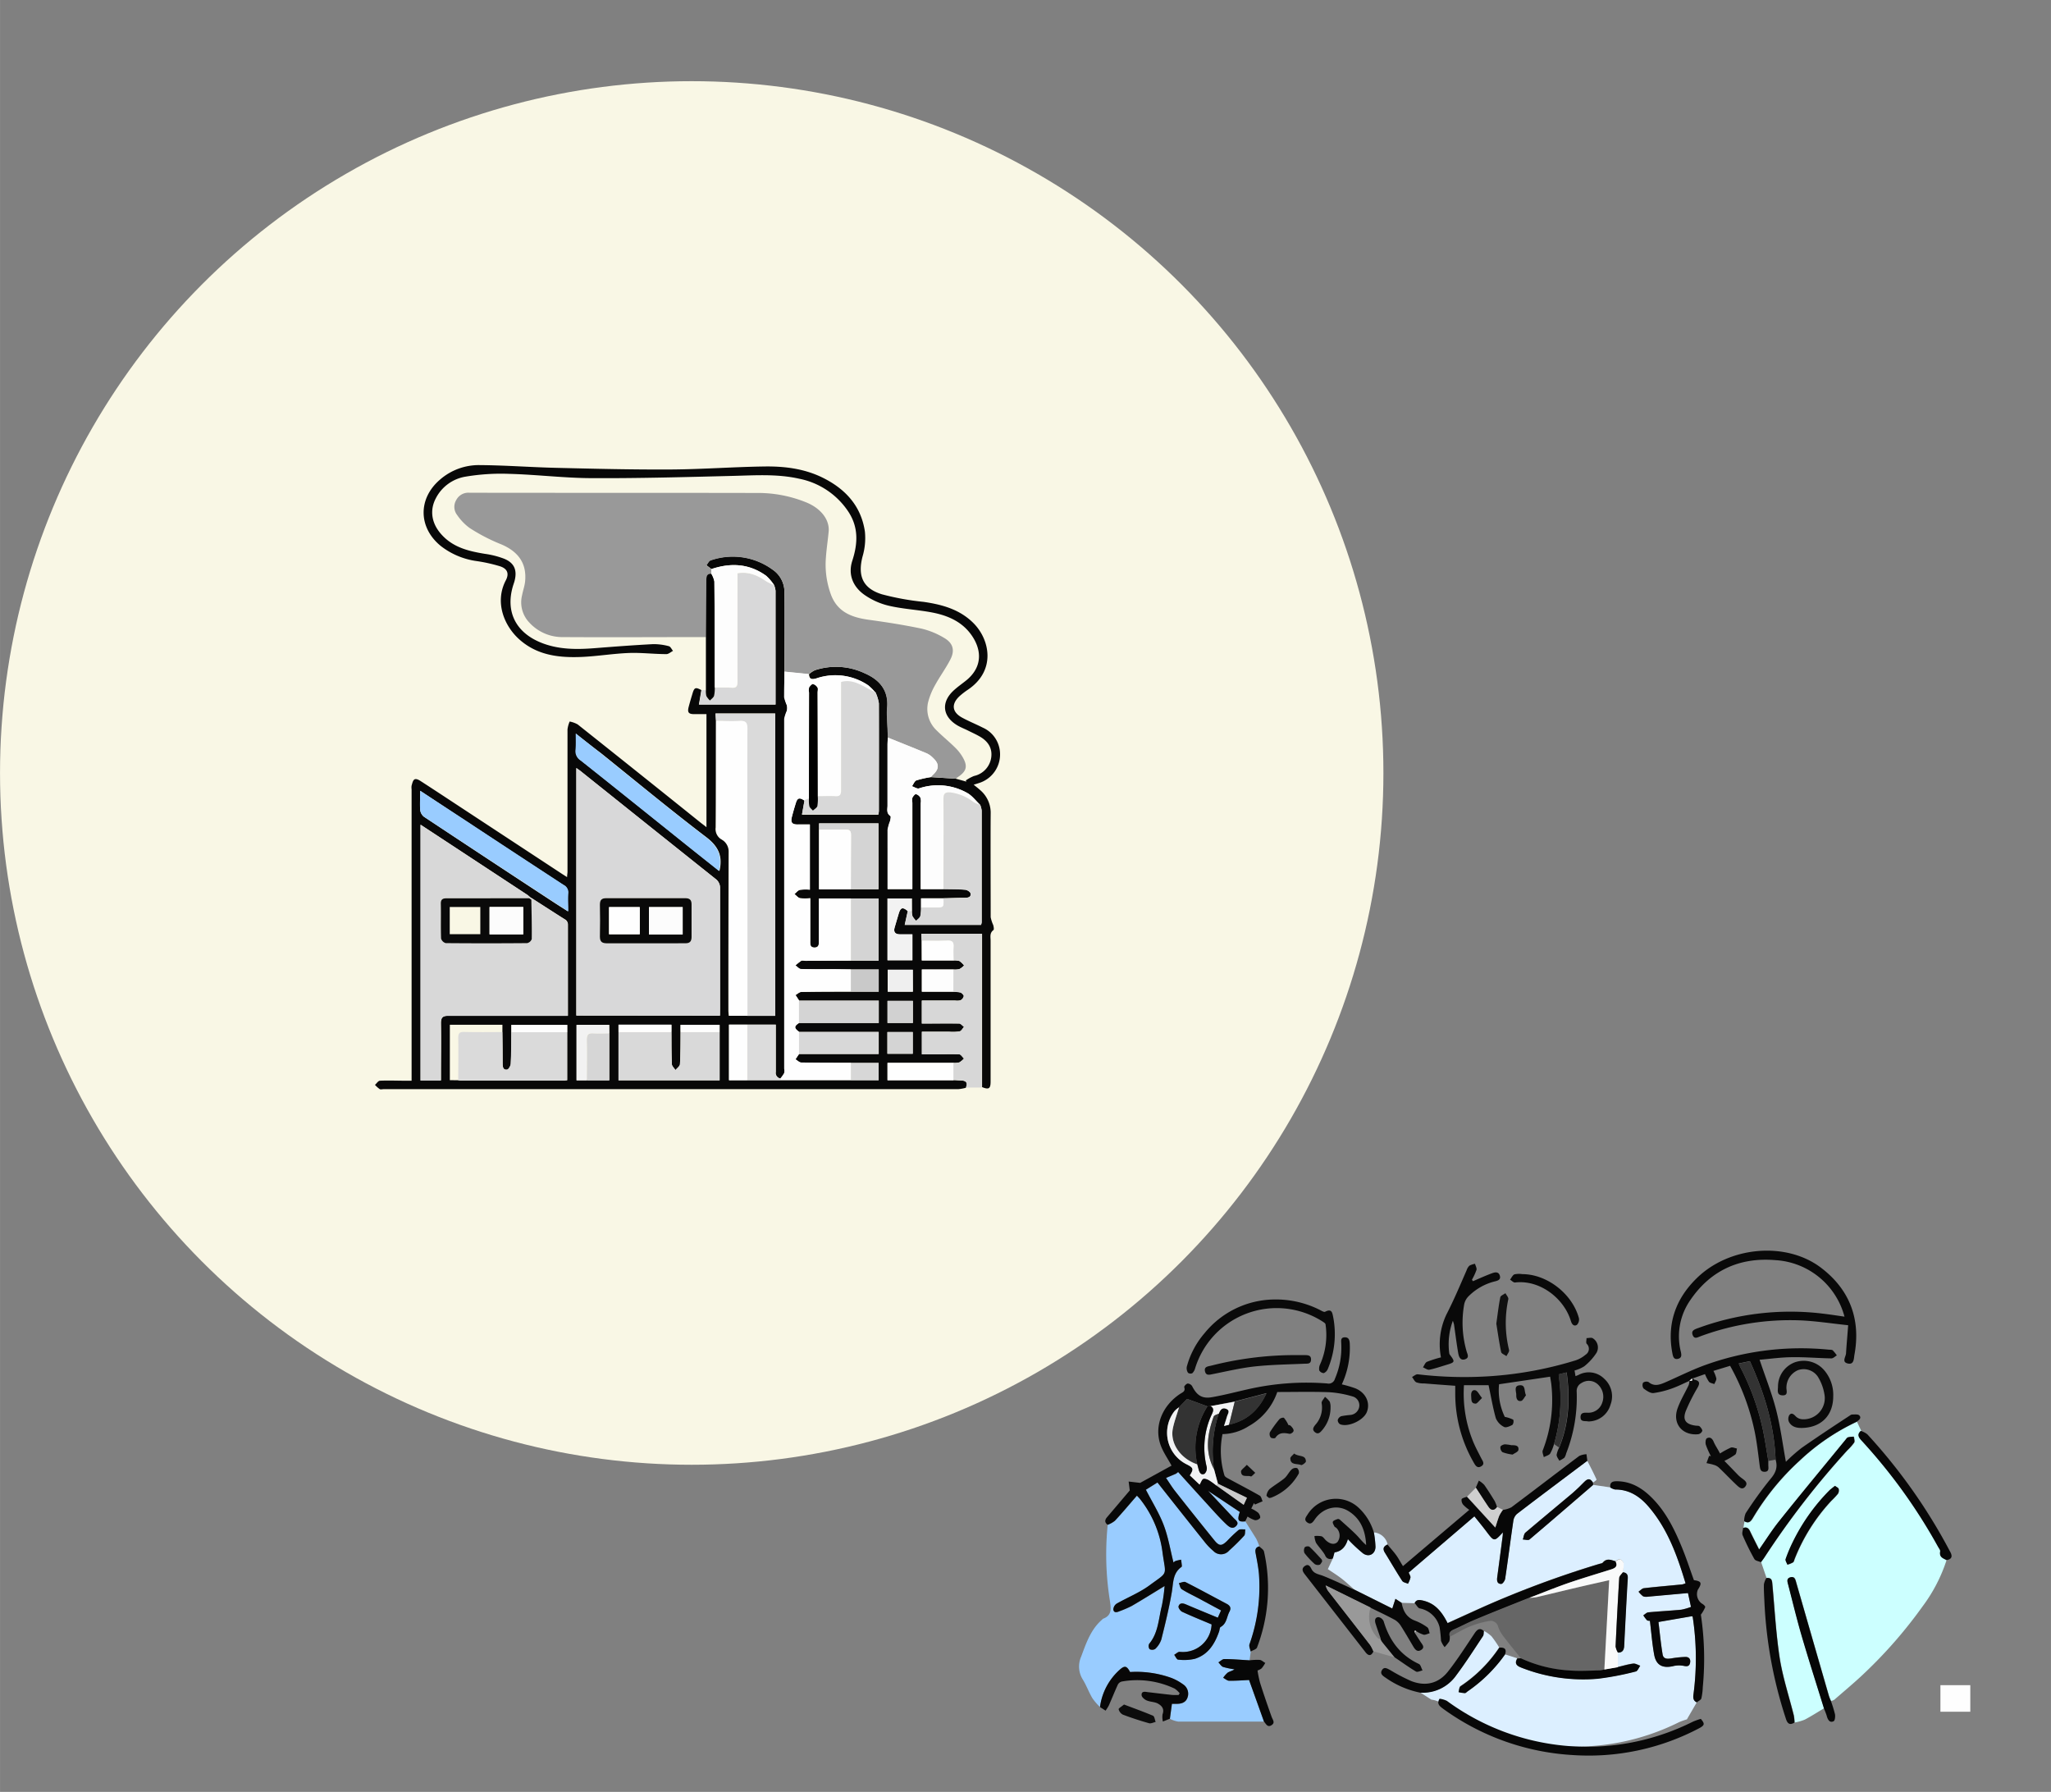 <svg id="building" xmlns="http://www.w3.org/2000/svg" width="199.74mm" height="174.48mm" viewBox="0 0 566.19 494.6"><rect x="0" y="0" width="566.19" height="494.6" fill="#808080" stroke="none"/><defs><style>.cls-1{fill:#f9f7e5;}.cls-2{fill:#080808;}.cls-3{fill:#999;}.cls-4{fill:#d7d7d7;}.cls-5{fill:#d8d8d9;}.cls-6{fill:#010101;}.cls-7{fill:#d8d8d8;}.cls-8{fill:#fefefe;}.cls-9{fill:#dadada;}.cls-10{fill:#fdfdfd;}.cls-11{fill:#d9d9d9;}.cls-12{fill:#9cf;}.cls-13{fill:#d4d4d4;}.cls-14{fill:#dcdcdc;}.cls-15{fill:#f2f2f2;}.cls-16{fill:#d6d6d6;}.cls-17{fill:#c9c9c9;}.cls-18{fill:#d1d1d1;}.cls-19{fill:#efefef;}.cls-20{fill:#090909;}.cls-21{fill:#0a0a0a;}.cls-22{fill:#fcfcfc;}.cls-23{fill:#dcefff;}.cls-24{fill:#cff;}.cls-25{fill:#666;}.cls-26{fill:#080707;}.cls-27{fill:#070707;}.cls-28{fill:#060606;}.cls-29{fill:#0b0b0b;}.cls-30{fill:#050505;}.cls-31{fill:#333;}.cls-32{fill:#101010;}.cls-33{fill:#cfcfcf;}.cls-34{fill:#0c0c0c;}.cls-35{fill:#f9fafa;}.cls-36{fill:#f2f3f4;}.cls-37{fill:#cacaca;}</style></defs><circle class="cls-1" cx="190.95" cy="213.36" r="190.95"/><path class="cls-2" d="M263.86,214.94l2.93.81-.18-.33a11.67,11.67,0,0,1,2.27-1.23,6.09,6.09,0,0,0,4.76-5.17c.33-2.56-.92-4.37-3-5.62-1.07-.64-2.21-1.14-3.32-1.7s-2.19-.95-3.19-1.57c-3.9-2.42-4.34-6.18-1.07-9.35,1.14-1.1,2.47-2,3.71-3,3.67-3,4.5-7,2.21-11.21C266.37,171.9,262,169.91,257,169c-3.84-.7-7.79-.91-11.59-1.79a19.73,19.73,0,0,1-6.75-3c-3.2-2.24-4.61-5.62-3.38-9.43,1.56-4.8,1.75-9.31-1.16-13.65a21.21,21.21,0,0,0-13.54-9c-6.05-1.36-12.18-.92-18.3-.77-12.88.32-25.76.68-38.64.62-7.76,0-15.52-1-23.28-1.19a59.08,59.08,0,0,0-11.81.77,11.25,11.25,0,0,0-8.25,6c-1.77,3.37-1.14,7,1.59,10,3.23,3.58,7.53,4.59,12,5.32a24,24,0,0,1,5.24,1.33c2.81,1.13,3.66,3.11,2.95,6-.09.38-.22.76-.35,1.14-2.34,7.25.5,13.19,7.68,16.06,4.77,1.91,9.74,1.89,14.75,1.5,5.37-.42,10.74-.83,16.12-1.11a15.9,15.9,0,0,1,4.37.57c.45.11.76.84,1.14,1.29-.62.31-1.23.9-1.84.89-3.45,0-6.91-.44-10.35-.31-4.35.17-8.69.9-13,1.09-6.22.26-12.26-.4-17.22-4.82-4.18-3.72-6.9-10.25-3.77-16.29,1-1.88.47-3.23-1.54-3.9a43.79,43.79,0,0,0-6.44-1.44,20.7,20.7,0,0,1-9.92-4.15c-6.27-5.08-6.37-13.11-.24-18.35a16.31,16.31,0,0,1,11-4c7.08.05,14.15.6,21.23.76,10.5.25,21,.51,31.49.45,8.62-.05,17.23-.71,25.85-.83,5.52-.08,11,.59,16.06,3.09,6.24,3.08,10.63,7.8,11.66,14.89a17.9,17.9,0,0,1-.64,6.84c-1.39,5.32,0,8.81,5.33,10.46a73.48,73.48,0,0,0,11.5,2.09c5.21.75,10.11,2.11,13.91,6,4.46,4.61,6.05,13-1.61,18.21a20.87,20.87,0,0,0-2.3,1.76c-2.41,2.2-2.18,4.45.67,6,1.84,1,3.79,1.78,5.65,2.73a8,8,0,0,1,4.56,5.41,8.27,8.27,0,0,1-5.49,9.87c-.47.16-.94.3-1.55.49.69.57,1.26,1,1.81,1.5a8.22,8.22,0,0,1,2.88,6.62c-.06,9.49,0,19,0,28.46a10.37,10.37,0,0,0,.71,2.17c.12.45.26,1.22.05,1.37-1.09.81-.78,1.91-.78,2.93q0,19.43,0,38.86c0,2-.48,2.31-2.35,1.56V257.75H254.36l.09,1.93v5.43h8.75a5,5,0,0,1,1.66.15,5.71,5.71,0,0,1,1.28,1.23,5.09,5.09,0,0,1-1.29,1,5.41,5.41,0,0,1-1.67.11h-8.7v6.12h8.69a8.76,8.76,0,0,1,2,.2c.39.12.94.67.9,1a1.77,1.77,0,0,1-.9,1.16,3.77,3.77,0,0,1-1.51.07h-9.17v6.33c3.51,0,6.91,0,10.31,0,.45,0,.9.61,1.34.93-.4.44-.75,1.15-1.23,1.26a13.13,13.13,0,0,1-2.88.09H254.5V291h3c2.44,0,4.89-.06,7.32,0,.45,0,.87.76,1.31,1.16a5.28,5.28,0,0,1-1.27,1.07,5.37,5.37,0,0,1-1.67.14H245v4.78H263.2c.73,0,1.46.08,2.19.1,1.37.05,1.84.66,1.26,2a11.57,11.57,0,0,1-2.07.38q-41.31,0-82.63,0H106c-.4,0-.88.14-1.17,0a7.7,7.7,0,0,1-1.32-1.18c.45-.39.88-1.11,1.35-1.14,2.38-.12,4.77,0,7.15,0h1.61V217.86a3.4,3.4,0,0,1,0-1c.18-.61.32-1.4.76-1.7s1.18.08,1.65.38c4.52,2.92,9,5.89,13.51,8.85l25.72,16.9,1.29.82c0-.64.11-1.06.11-1.48V211.31c0-3.34,0-6.69,0-10a8.51,8.51,0,0,1,.59-2.15,7.15,7.15,0,0,1,2.22.8q17,13.51,33.92,27.1c.47.38,1,.74,1.63,1.27V197.12c-1.15,0-2.26,0-3.37,0-1.58,0-1.93-.49-1.54-2,.33-1.26.7-2.51,1.08-3.76.48-1.6.83-1.73,2.42-.88l-.68,4H214.1c0-10.67,0-21,0-31.42a6.28,6.28,0,0,0-.42-1.61,13.33,13.33,0,0,0-2.17-2.53c-4.67-3.37-9.77-3.63-15.1-1.84L195,156c.38-.46.68-1.19,1.16-1.35a18.61,18.61,0,0,1,17.09,2.54,7.45,7.45,0,0,1,3.29,6.54c0,7.21,0,14.41,0,21.62,0,2.38-.09,4.77,0,7.15a12.59,12.59,0,0,0,.73,2.17,3.62,3.62,0,0,1,0,1.57,10.73,10.73,0,0,0-.71,2.19q0,48.3,0,96.59a2.9,2.9,0,0,1,0,1.18,9.35,9.35,0,0,1-1.05,1.49,1.54,1.54,0,0,1-1.33-1.81c0-2.76,0-5.52,0-8.29v-4.77H201.23v15.34h41.32v-4.76H234.9c-4.57,0-9.15,0-13.72-.09-.54,0-1.07-.58-1.6-.89l1-1.5h22v-6.08H220.6c-1.45-1-1.46-1.56,0-2.47h22v-6.16h-22l-1-1.54c.54-.3,1.07-.84,1.62-.85,4.56-.09,9.12-.08,13.68-.1h7.67v-6.12h-7.68l-4.25-.05c-3.16,0-6.33.05-9.5-.05-.53,0-1-.67-1.57-1a14.81,14.81,0,0,1,1.61-1.28c.3-.17.78,0,1.18,0l12.55-.05h7.64V248H226.05v11.51c0,.91.11,2-1.21,2s-1.19-1.06-1.19-2V247.91a13.72,13.72,0,0,1-2.82,0c-.58-.13-1-.75-1.55-1.15.5-.4.95-1,1.51-1.16a12.62,12.62,0,0,1,2.76-.05v-18c-1.13,0-2.15,0-3.16,0-1.71.07-2.22-.47-1.81-2.08.32-1.26.68-2.51,1.07-3.75.47-1.54,1-1.69,2.44-.75l-.7,3.91h21.09a7.47,7.47,0,0,0,.14-.93c0-9.93,0-19.85,0-29.78a11.09,11.09,0,0,0-.93-3,14.72,14.72,0,0,0-2-2,16.16,16.16,0,0,0-14.27-1.9c-1.18.35-2,.34-2.08-1.19a7.21,7.21,0,0,1,1.61-1.08,18.56,18.56,0,0,1,13.7.8c4.23,1.82,6.79,4.82,6.27,9.76a16.7,16.7,0,0,0,0,2.55c.06,1.84.16,3.67.25,5.5,0,.62-.12,1.24-.12,1.86,0,5.62,0,11.25,0,16.87,0,1-.38,2.13.79,2.91.2.13,0,.92-.07,1.38a12,12,0,0,0-.69,2.45c-.08,3.91,0,7.83,0,11.75v4.57h6.8V221.56a3.31,3.31,0,0,1,0-1.34c.21-.44.74-1.1,1-1.05a2,2,0,0,1,1.25,1,3.37,3.37,0,0,1,.08,1.5q0,10.9,0,21.82v1.9h6.27c2,0,4,0,5.92.19.56,0,1.46.56,1.55,1,.21,1.06-.68,1.21-1.55,1.23-2,0-3.95.08-5.92.13h-6.2v2.45a11.05,11.05,0,0,1-.2,2.46c-.15.51-.76.88-1.16,1.31a6.39,6.39,0,0,1-1-1.27,4.67,4.67,0,0,1-.17-1.47V248H245v17.08h6.85v-7.17c-1.26,0-2.4,0-3.53,0s-1.73-.67-1.37-1.9.75-2.61,1.15-3.9c.51-1.65,1.1-1.79,2.48-.62-.29,1.31-.58,2.62-.84,3.81h21.08a5.24,5.24,0,0,0,.17-.71q0-15.42,0-30.82a6.28,6.28,0,0,0-.42-1.61c-1.18-1.11-2.19-2.51-3.56-3.27a16.44,16.44,0,0,0-13.32-1.26c-.53.16-1.29-.38-1.94-.6.41-.56.7-1.42,1.24-1.62a27.55,27.55,0,0,1,4-.9Zm-95.67,70.27v-2.33h-9v15.3h9ZM226.1,229v16.44h16.41V227.27H226.1Zm-55.36,55.92v13.28h27.91V282.91H187.87v2c0,2.94,0,5.88-.17,8.81,0,.57-.81,1.1-1.24,1.64-.35-.55-1-1.08-1-1.65-.12-2.93-.1-5.87-.12-8.81v-2H170.74ZM126.5,298.18a8,8,0,0,0,.84.1h28.07c.39,0,.77-.06,1.17-.1V282.87H141.17v2c0,2.89,0,5.78-.16,8.65,0,.62-.59,1.64-1,1.71-1.13.19-1.25-.79-1.25-1.71,0-2.89,0-5.78-.07-8.66v-2H124.18v15.29ZM197.66,199c0,9.82,0,19.63-.11,29.45a3.3,3.3,0,0,0,1.59,3.24,3.81,3.81,0,0,1,2,3.46q-.08,21.87-.07,43.75c0,.48.07,1,.1,1.49H214V196.92H197.51ZM147,248.06l-.64-.4c-.25-.21-.5-.45-.77-.64L125,233.47l-8.88-5.83V298.2h5.62v-1.74c0-4.66.07-9.32,0-14,0-1.65.5-2.12,2.14-2.11,10.34.06,20.67,0,31,0h1.91c0-8.5,0-16.85,0-25.19a1.72,1.72,0,0,0-.61-1.26C153.08,252,150,250,147,248.06Zm51.76,32.28v-1.87c0-11.08,0-22.16,0-33.23a3.05,3.05,0,0,0-1.31-2.7q-18.51-14.74-37-29.56c-.38-.3-.79-.56-1.36-1v68.32ZM116,218.28c0,2-.1,3.67,0,5.3a2.77,2.77,0,0,0,1,1.84q17.7,11.75,35.47,23.39c1.34.88,2.71,1.74,4.3,2.76,0-1.88-.09-3.46,0-5a2.27,2.27,0,0,0-1.29-2.3q-13.65-8.91-27.27-17.91Zm43-15.81c0,1.79.09,3.2,0,4.58a3,3,0,0,0,1.38,2.84c10,7.9,19.86,15.87,29.79,23.81,2.81,2.25,5.64,4.48,8.43,6.71,1-4.1-.3-6.8-3.62-9.33-9.85-7.5-19.39-15.4-29-23.13C163.64,206.19,161.44,204.46,158.93,202.47ZM252,276.27h-7v6.1h7Zm-.05-8.6h-6.9v6.06H252Zm-7,17.2v6h7v-6Z"/><path class="cls-3" d="M263.86,214.94l-6.87-.45a7.7,7.7,0,0,1,.54-.6c1.74-1.6,1.8-3,.12-4.61A6.16,6.16,0,0,0,255.9,208c-3.58-1.5-7.2-2.93-10.8-4.38-.09-1.83-.19-3.66-.25-5.5a16.7,16.7,0,0,1,0-2.55c.52-4.94-2-7.94-6.27-9.76a18.56,18.56,0,0,0-13.7-.8,7.21,7.21,0,0,0-1.61,1.08l-6.72-.68c0-7.21-.07-14.41,0-21.62a7.45,7.45,0,0,0-3.29-6.54,18.61,18.61,0,0,0-17.09-2.54c-.48.16-.78.89-1.16,1.35l1.41,1.06,0,1.29c-1.28,0-1.39.76-1.39,1.79,0,5.22-.07,10.43-.12,15.65-13.34,0-26.69.09-40,0a12.33,12.33,0,0,1-8.78-4,8.06,8.06,0,0,1-2-7.59c.24-1.28.71-2.53.83-3.81.49-5.07-2-8.42-7.14-10.42a50,50,0,0,1-8.22-4.32,14.62,14.62,0,0,1-3.39-3.53,3.66,3.66,0,0,1-.26-4.17,3.75,3.75,0,0,1,3.64-2c26.47.05,52.93,0,79.4.06a35.26,35.26,0,0,1,13.77,2.68c3.91,1.66,6.24,4.71,6,7.88-.21,2.37-.58,4.72-.75,7.09a24.06,24.06,0,0,0,1.42,10.53c1.85,4.8,5.86,6.21,10.49,6.84,4.88.67,9.75,1.43,14.57,2.45a21.76,21.76,0,0,1,6.23,2.59c2.38,1.4,2.91,3.4,1.66,5.85s-2.87,4.63-4.17,7a19.41,19.41,0,0,0-2,4.84,8.13,8.13,0,0,0,2.37,7.81c1.68,1.68,3.55,3.18,5.23,4.86a12.14,12.14,0,0,1,2.21,3c1.09,2.13.66,3.41-1.31,4.81A7.72,7.72,0,0,0,263.86,214.94Z"/><path class="cls-4" d="M263.18,267.61a5.41,5.41,0,0,0,1.67-.11,5.09,5.09,0,0,0,1.29-1,5.71,5.71,0,0,0-1.28-1.23,5,5,0,0,0-1.66-.15c0-1.24-.06-2.48,0-3.72s-.27-1.83-1.68-1.76c-2.36.12-4.74,0-7.11.05l-.09-1.93h16.72V300.2l-4.43,0c.58-1.29.11-1.9-1.26-2-.73,0-1.46-.07-2.19-.1V293.4a5.37,5.37,0,0,0,1.67-.14,5.28,5.28,0,0,0,1.27-1.07c-.44-.4-.86-1.13-1.31-1.16-2.43-.11-4.88,0-7.32,0h-3v-6.2H262a13.13,13.13,0,0,0,2.88-.09c.48-.11.83-.82,1.23-1.26-.44-.32-.89-.92-1.34-.93-3.4-.08-6.8,0-10.31,0v-6.33h9.17a3.77,3.77,0,0,0,1.51-.07,1.77,1.77,0,0,0,.9-1.16c0-.3-.51-.85-.9-1a8.76,8.76,0,0,0-2-.2Q263.19,270.67,263.18,267.61Z"/><path class="cls-5" d="M213.66,161.45a6.28,6.28,0,0,1,.42,1.61c0,10.38,0,20.75,0,31.42H193l.68-4,1.2,0a5.64,5.64,0,0,0,.12,1.66,4.8,4.8,0,0,0,1,1.25c.39-.43,1-.8,1.13-1.3a9.75,9.75,0,0,0,.2-2.31c1.53,0,3.06-.06,4.58.07s1.69-.49,1.69-1.76c-.05-9.3,0-18.59,0-27.89v-1.95c3.24-.51,5.69.65,8,2.26A13.49,13.49,0,0,0,213.66,161.45Z"/><path class="cls-6" d="M197.32,189.75a9.75,9.75,0,0,1-.2,2.31c-.16.5-.74.87-1.13,1.3a4.8,4.8,0,0,1-1-1.25,5.64,5.64,0,0,1-.12-1.66q0-7.32,0-14.64c.05-5.22.11-10.43.12-15.65,0-1,.11-1.82,1.39-1.79a6.66,6.66,0,0,1,.84,2.14C197.28,170.26,197.29,180,197.32,189.75Z"/><path class="cls-5" d="M198.73,280.34H159.11V212c.57.4,1,.66,1.36,1q18.5,14.79,37,29.56a3.05,3.05,0,0,1,1.31,2.7c0,11.07,0,22.15,0,33.23Zm-20.58-20c3.68,0,7.37,0,11.06,0,1.23,0,1.75-.49,1.73-1.72,0-3,0-6,0-9,0-1.24-.5-1.73-1.72-1.73q-10.89,0-21.78,0c-1.3,0-1.83.45-1.81,1.79.06,3,.07,5.9,0,8.84,0,1.46.62,1.86,2,1.83C171.12,260.35,174.63,260.38,178.15,260.38Z"/><path class="cls-7" d="M147,248.06c3.05,1.95,6.11,3.89,9.12,5.9a1.72,1.72,0,0,1,.61,1.26c0,8.34,0,16.69,0,25.19h-1.91c-10.34,0-20.67,0-31,0-1.64,0-2.18.46-2.14,2.11.09,4.65,0,9.31,0,14v1.74h-5.62V227.64l8.88,5.83L145.56,247c.27.19.52.43.77.64l-.22.28H123.65c-1,0-2-.07-2,1.41,0,3.23,0,6.46.07,9.69a1.88,1.88,0,0,0,1.3,1.28q11.24.12,22.46,0a1.75,1.75,0,0,0,1.28-1.13c.05-3.63,0-7.25-.11-10.87Z"/><path class="cls-8" d="M216.55,185.37l6.72.68c0,1.53.9,1.54,2.08,1.19a16.16,16.16,0,0,1,14.27,1.9,14.72,14.72,0,0,1,2,2c-.75-.36-1.52-.68-2.24-1.08-2.23-1.24-4.44-2.47-7.24-1.75v2c0,9.26,0,18.52,0,27.78,0,1.28-.25,1.88-1.68,1.76-1.58-.12-3.18,0-4.77,0q0-14.31-.05-28.6c0-.46.16-1,0-1.34a2,2,0,0,0-1.25-1c-.31,0-.84.57-1.05,1a3.36,3.36,0,0,0,0,1.35q0,14.64-.05,29.28l-1.17.47c-1.43-.94-2-.79-2.44.75-.39,1.24-.75,2.49-1.07,3.75-.41,1.61.1,2.15,1.81,2.08,1,0,2,0,3.16,0v18a12.62,12.62,0,0,0-2.76.05c-.56.13-1,.76-1.51,1.16.51.4,1,1,1.55,1.15a13.72,13.72,0,0,0,2.82,0v11.64c0,.9-.18,2,1.19,2s1.2-1.11,1.21-2V248h8.84v17.13l-12.55.05c-.4,0-.88-.14-1.18,0a14.81,14.81,0,0,0-1.61,1.28c.53.37,1,1,1.57,1,3.17.1,6.34.05,9.5.05l4.25.05c0,2,0,4.08,0,6.12-4.56,0-9.12,0-13.68.1-.55,0-1.08.55-1.62.85l1,1.54c0,2,0,4.11,0,6.16-1.42.91-1.41,1.44,0,2.47l0,6.08-1,1.5c.53.31,1.06.88,1.6.89,4.57.09,9.15.07,13.72.09v4.76H215.48l-.06-.46a9.35,9.35,0,0,0,1.05-1.49,2.9,2.9,0,0,0,0-1.18q0-48.3,0-96.59a10.73,10.73,0,0,1,.71-2.19,3.62,3.62,0,0,0,0-1.57,12.59,12.59,0,0,1-.73-2.17C216.46,190.14,216.53,187.75,216.55,185.37Z"/><path class="cls-9" d="M197.66,199l-.15-2H214v83.42h-7.78q0-18.84,0-37.67c0-13.86,0-27.72,0-41.59,0-1.79-.51-2.23-2.2-2.13C202,199.09,199.82,199,197.66,199Z"/><path class="cls-8" d="M197.66,199c2.16,0,4.32.14,6.47,0,1.69-.1,2.21.34,2.2,2.13-.08,13.87,0,27.73,0,41.59q0,18.84,0,37.67h-5c0-.52-.1-1-.1-1.49q0-21.89.07-43.75a3.81,3.81,0,0,0-2-3.46,3.3,3.3,0,0,1-1.59-3.24C197.65,218.58,197.64,208.77,197.66,199Z"/><path class="cls-10" d="M245.1,203.58c3.6,1.45,7.22,2.88,10.8,4.38a6.16,6.16,0,0,1,1.75,1.32c1.68,1.59,1.62,3-.12,4.61a7.7,7.7,0,0,0-.54.6,27.55,27.55,0,0,0-4,.9c-.54.2-.83,1.06-1.24,1.62.65.22,1.41.76,1.94.6A16.44,16.44,0,0,1,267,218.87c1.37.76,2.38,2.16,3.56,3.27a8.54,8.54,0,0,1-1.79-.7,13.19,13.19,0,0,0-6.46-2.71c-1.53-.13-1.91.4-1.89,1.89.06,8.27,0,16.54,0,24.81h-6.27v-1.9q0-10.9,0-21.82a3.37,3.37,0,0,0-.08-1.5,2,2,0,0,0-1.25-1c-.29,0-.82.61-1,1.05a3.31,3.31,0,0,0,0,1.34v23.81H245V240.8c0-3.92,0-7.84,0-11.75a12,12,0,0,1,.69-2.45c.11-.46.27-1.25.07-1.38-1.17-.78-.78-1.9-.79-2.91,0-5.62,0-11.25,0-16.87C245,204.82,245.06,204.2,245.1,203.58Z"/><path class="cls-7" d="M225.75,219.77c1.59,0,3.19-.08,4.77,0,1.43.12,1.69-.48,1.68-1.76,0-9.26,0-18.52,0-27.78v-2c2.8-.72,5,.51,7.24,1.75.72.4,1.49.72,2.24,1.08a11.09,11.09,0,0,1,.93,3c.07,9.93,0,19.85,0,29.78a7.47,7.47,0,0,1-.14.93H221.39l.7-3.91,1.17-.47a7.92,7.92,0,0,0,.1,2c.15.49.68.85,1,1.27.43-.42,1.11-.77,1.23-1.27A12.09,12.09,0,0,0,225.75,219.77Z"/><path class="cls-7" d="M260.45,245.43c0-8.27.07-16.54,0-24.81,0-1.49.36-2,1.89-1.89a13.19,13.19,0,0,1,6.46,2.71,8.54,8.54,0,0,0,1.79.7,6.28,6.28,0,0,1,.42,1.61q0,15.41,0,30.82a5.24,5.24,0,0,1-.17.71H249.78c.26-1.19.55-2.5.84-3.81h1.08a4.67,4.67,0,0,0,.17,1.47,6.39,6.39,0,0,0,1,1.27c.4-.43,1-.8,1.16-1.31a11.05,11.05,0,0,0,.2-2.46l3.87,0c2.42,0,2.42,0,2.33-2.48,2,0,3.94-.11,5.92-.13.87,0,1.76-.17,1.55-1.23-.09-.44-1-1-1.55-1C264.41,245.45,262.43,245.48,260.45,245.43Z"/><path class="cls-9" d="M138.66,284.87c0,2.88.06,5.77.07,8.66,0,.92.12,1.9,1.25,1.71.44-.07,1-1.09,1-1.71.14-2.87.12-5.76.16-8.65l15.41,0v13.27c-.4,0-.78.1-1.17.1H127.34a8,8,0,0,1-.84-.1c0-3.9.07-7.8,0-11.7,0-1.3.41-1.64,1.65-1.61C131.65,284.93,135.15,284.88,138.66,284.87Z"/><path class="cls-11" d="M198.65,284.87v13.32H170.74V284.91l14.62,0c0,2.94,0,5.88.12,8.81,0,.57.63,1.1,1,1.65.43-.54,1.21-1.07,1.24-1.64.16-2.93.13-5.87.17-8.81Z"/><path class="cls-12" d="M116,218.28l12.32,8.06q13.64,9,27.27,17.91a2.27,2.27,0,0,1,1.29,2.3c-.12,1.56,0,3.14,0,5-1.59-1-3-1.88-4.3-2.76Q134.76,237.14,117,225.42a2.77,2.77,0,0,1-1-1.84C115.85,222,116,220.3,116,218.28Z"/><path class="cls-12" d="M158.93,202.47c2.51,2,4.71,3.72,6.91,5.48,9.66,7.73,19.2,15.63,29,23.13,3.32,2.53,4.64,5.23,3.62,9.33-2.79-2.23-5.62-4.46-8.43-6.71-9.93-7.94-19.83-15.91-29.79-23.81a3,3,0,0,1-1.38-2.84C159,205.67,158.93,204.26,158.93,202.47Z"/><path class="cls-10" d="M197.32,189.75c0-9.74,0-19.49-.12-29.24a6.66,6.66,0,0,0-.84-2.14l0-1.29c5.33-1.79,10.43-1.53,15.1,1.84a13.33,13.33,0,0,1,2.17,2.53,13.49,13.49,0,0,1-2.07-1c-2.34-1.61-4.79-2.77-8-2.26v1.95c0,9.3,0,18.59,0,27.89,0,1.27-.27,1.88-1.69,1.76S198.85,189.77,197.32,189.75Z"/><path class="cls-13" d="M226.1,229v-1.72h16.41v18.16h-7.63c0-5,0-10,.05-14.93,0-1.18-.35-1.58-1.54-1.54C231,229,228.53,229,226.1,229Z"/><path class="cls-8" d="M226.1,229c2.43,0,4.87,0,7.29,0,1.19,0,1.56.36,1.54,1.54-.06,5,0,9.95-.05,14.93H226.1Z"/><path class="cls-13" d="M220.56,282.38c0-2.05,0-4.11,0-6.16h22v6.16Z"/><path class="cls-13" d="M234.9,265.11V248h7.65v17.13Z"/><path class="cls-7" d="M220.57,290.93l0-6.08h21.94v6.08Z"/><path class="cls-14" d="M215.42,297.71l.06.46h-9.21V282.84h7.83v4.77c0,2.77,0,5.53,0,8.29A1.54,1.54,0,0,0,215.42,297.71Z"/><path class="cls-15" d="M251.7,251.46h-1.08c-1.38-1.17-2-1-2.48.62-.4,1.29-.76,2.6-1.15,3.9s.11,1.87,1.37,1.9,2.27,0,3.53,0v7.17H245V248h6.66Z"/><path class="cls-8" d="M263.2,293.4v4.78H245V293.4Z"/><path class="cls-16" d="M168.19,285.21v13H162c0-3.74.07-7.48,0-11.21,0-1.47.47-1.87,1.84-1.78S166.72,285.21,168.19,285.21Z"/><path class="cls-8" d="M206.27,282.84v15.34h-5V282.84Z"/><path class="cls-15" d="M168.19,285.21c-1.47,0-2.95.09-4.42,0s-1.88.31-1.84,1.78c.1,3.73,0,7.47,0,11.21h-2.8v-15.3h9Z"/><path class="cls-10" d="M263.18,267.61q0,3.06,0,6.12h-8.69v-6.12Z"/><path class="cls-17" d="M234.89,273.73c0-2,0-4.08,0-6.12h7.68v6.12Z"/><path class="cls-8" d="M254.45,259.68c2.37,0,4.75.07,7.11-.05,1.41-.07,1.77.48,1.68,1.76s0,2.48,0,3.72h-8.75Z"/><path class="cls-18" d="M252,276.27v6.1h-7v-6.1Z"/><path class="cls-19" d="M252,267.67v6.06h-6.9v-6.06Z"/><path class="cls-13" d="M245,284.87h7v6h-7Z"/><path class="cls-4" d="M234.9,298.17v-4.76h7.65v4.76Z"/><path class="cls-8" d="M156.58,284.91l-15.41,0v-2h15.41Z"/><path class="cls-8" d="M185.36,284.87l-14.62,0v-2.05h14.62Z"/><path class="cls-8" d="M198.65,284.87H187.87v-2h10.78Z"/><path class="cls-8" d="M260.45,248c.09,2.49.09,2.49-2.33,2.48l-3.87,0V248Z"/><path class="cls-7" d="M146.33,247.66l.64.4-.29.27-.57-.39Z"/><path class="cls-20" d="M178.15,260.38c-3.52,0-7,0-10.55,0-1.34,0-2-.37-2-1.83.07-2.94.06-5.89,0-8.84,0-1.34.51-1.8,1.81-1.79q10.89,0,21.78,0c1.22,0,1.74.49,1.72,1.73,0,3,0,6,0,9,0,1.23-.5,1.73-1.73,1.72C185.52,260.36,181.83,260.38,178.15,260.38Zm10.3-2.44v-7.55h-9.3v7.55Zm-11.85-7.55h-8.47v7.49h8.47Z"/><path class="cls-21" d="M146.11,247.94l.57.39c.06,3.62.16,7.24.11,10.87a1.75,1.75,0,0,1-1.28,1.13q-11.23.1-22.46,0a1.88,1.88,0,0,1-1.3-1.28c-.11-3.23,0-6.46-.07-9.69,0-1.48,1-1.41,2-1.41Zm-1.67,2.42h-9.3v7.55h9.3Zm-11.85,0h-8.44v7.49h8.44Z"/><path class="cls-6" d="M225.75,219.77a12.09,12.09,0,0,1-.11,2.7c-.12.5-.8.85-1.23,1.27-.37-.42-.9-.78-1-1.27a7.92,7.92,0,0,1-.1-2q0-14.64.05-29.28a3.36,3.36,0,0,1,0-1.35c.21-.42.74-1,1.05-1a2,2,0,0,1,1.25,1c.21.33,0,.88,0,1.34Q225.73,205.46,225.75,219.77Z"/><path class="cls-22" d="M188.45,257.94h-9.3v-7.55h9.3Z"/><path class="cls-8" d="M176.6,250.39v7.49h-8.47v-7.49Z"/><path class="cls-22" d="M144.44,250.36v7.55h-9.3v-7.55Z"/><path class="cls-23" d="M390.51,442.53l-3.57-.11-1.72-1.11-.87,2.68L374,438.84c-1.22-1-2.39-2.15-3.67-3.13s-2.62-1.81-3.77-2.59l1.4-3,.45-1.64c2.09-.3,3.17-1.79,3.69-3.65a41.93,41.93,0,0,0,4.19,3.93c1.64,1.19,3.39.19,3.43-1.84a29.32,29.32,0,0,0-.44-3.94,4.26,4.26,0,0,1,3.78,3.29c-1.05.47-1.44,1.12-.75,2.23,1.6,2.59,3.13,5.24,4.79,7.8.27.43,1.05.54,1.6.79a6.58,6.58,0,0,0,.68-1.69c.06-.42-.29-.89-.48-1.39L407,418.52c1,1.21,2.17,2.66,3.3,4.16,2.17,2.87,2.16,2.88,4.58.26,0,.36,0,.62-.05.86q-.75,5.81-1.53,11.59c-.13,1,0,1.82,1.12,1.79.38,0,1-.89,1.08-1.43.79-5.29,1.46-10.59,2.24-15.88a3.22,3.22,0,0,1,1-2c6.45-4.94,12.95-9.8,19.44-14.68.87,1.72,1.77,3.44,2.56,5.2.06.12-.62.57-.95.86-.69-1.15-1.47-1.17-2.41-.24s-2.11,2.14-3.25,3.1c-4.34,3.65-8.73,7.23-13,10.9-.46.39-.49,1.26-.72,1.91.62,0,1.48.3,1.83,0,5.89-5,11.72-10,17.56-15.06l4.78.7a3.82,3.82,0,0,0,1.3.55c3.9,0,6.82,1.91,9.22,4.7C460.37,422,463,429.37,465.32,437a5.15,5.15,0,0,1-.91.31c-3.53.35-7.08.64-10.61,1.05-.51.06-1,.62-1.46.95a7.17,7.17,0,0,0,1.25,1.27,2.45,2.45,0,0,0,1.31.11l11.09-1,.83,3.83a16.19,16.19,0,0,1-2.67.77c-3,.29-6.09.44-9.13.73-.47.05-.91.54-1.36.82a9.47,9.47,0,0,0,1,1.34c.2.19.63.15.82.18.39,3.18.62,6.29,1.18,9.35.52,2.88,2.29,3.8,5.16,3.17a6.77,6.77,0,0,1,2.9-.11c.92.2,1.6.23,1.83-.73s-.16-1.73-1.25-1.71a28,28,0,0,0-3.77.38c-1.13.18-2.33.29-2.55-1.1-.5-3-.79-6.09-1.14-8.93l9.3-1.61c0,.07.14.16.16.25a75.69,75.69,0,0,1,.21,21.31c-.14,1-.06,1.76.91,2.24l-2.74,4.72a17.87,17.87,0,0,0-2.16.77,63.84,63.84,0,0,1-66.37-5.64,6,6,0,0,0-2-.57l-3.1-2a11.25,11.25,0,0,0,9.92-4.77c2.62-3.49,5-7.19,7.39-10.83.25-.36.17-.94.25-1.41a10.62,10.62,0,0,1,2.12,1.5,30.21,30.21,0,0,1,2.13,3.09,38.27,38.27,0,0,1-10.68,10.65c-.38.25-.38,1.07-.56,1.63a10.5,10.5,0,0,0,1.74.28c.27,0,.54-.35.82-.53a41.15,41.15,0,0,0,10.26-10.13l3.4,1.09c-.79,1.29-.31,2,1,2.51a46.51,46.51,0,0,0,21.25,3.1,80,80,0,0,0,10.44-2c.51-.12.83-1,1.23-1.59-.65-.21-1.32-.66-1.94-.58-1.42.18-2.8.61-4.2.93,0-1.34,0-2.68,0-4,1.13.06,1.62-.56,1.67-1.6.35-6.31.67-12.61,1-18.91.07-1.07-.36-1.55-1.37-1.63a10.78,10.78,0,0,0,.26-2.44,1.67,1.67,0,0,0-1-1.12c-.33-.11-.84.35-1.27.55-1.2-.36-2.41-.94-3.48.35-.21.25-.71.28-1.08.4a276,276,0,0,0-31.85,11.81c-3.33,1.48-6.63,3-9.94,4.51-1.92-3.83-3.95-5.62-7-6.27C391.76,441.62,391,441.53,390.51,442.53Z"/><path class="cls-24" d="M537.37,430.62a43.92,43.92,0,0,1-6.66,12.83A127.15,127.15,0,0,1,515,461.53c-2.75,2.66-5.72,5.1-8.6,7.62a3.28,3.28,0,0,1-.9.37,11.58,11.58,0,0,1-.56-1.37q-4.53-15.6-9-31.21c-.24-.86-.33-1.93-1.63-1.57s-.81,1.29-.61,2.08c1.23,4.73,2.37,9.49,3.74,14.18,1.95,6.66,4.07,13.26,6.12,19.89-1.77,1.06-3.51,2.18-5.33,3.14a14.85,14.85,0,0,1-2.78.8,13.72,13.72,0,0,0-.2-1.93c-1.32-5.29-3.05-10.5-3.9-15.86-1.05-6.64-1.39-13.39-2-20.09-.1-1.11-.06-2.2-1.67-2-.5-1.47-1-2.94-1.51-4.41.3-.4.6-.8.88-1.21a232.1,232.1,0,0,1,23-29.65,14.87,14.87,0,0,0,1.87-2.12c.23-.39,0-1.09-.09-1.64a8.33,8.33,0,0,0-1.59.18c-.28.09-.5.44-.71.7-6.12,7.49-12.29,14.95-18.34,22.49-2,2.44-3.62,5.11-5.5,7.79-.91-1.82-1.75-3.45-2.54-5.1-.4-.84-1-1.19-1.86-.84.09-.62.19-1.24.29-1.86,1.17.73,1.77.13,2.37-.87a69.68,69.68,0,0,1,12.91-15.86,60,60,0,0,1,15.77-10.74l1.19,2.52c-1.21,1.08-.5,1.9.31,2.79a150.94,150.94,0,0,1,21,29.17c.24.44.68.95.6,1.33C535.29,429.78,536.4,430.12,537.37,430.62Zm-30.81-20.49c-.52.44-1,.76-1.34,1.14A53.6,53.6,0,0,0,495,425.62a41.34,41.34,0,0,0-2,4.75c-.14.4.31,1,.48,1.54a6.72,6.72,0,0,0,1.53-.62c.28-.19.35-.68.49-1a51.06,51.06,0,0,1,10.1-16,22.46,22.46,0,0,0,1.83-1.95,1.72,1.72,0,0,0,.21-1.33C507.5,410.65,507,410.46,506.56,410.13Z"/><path class="cls-12" d="M303.66,471.19a16.49,16.49,0,0,1-2.09-2.43c-1-1.68-1.65-3.54-2.68-5.2a6.76,6.76,0,0,1-.41-6.34c1.38-3.71,2.64-7.47,5.78-10.18.08-.07.14-.19.24-.23,2.59-.93,2.18-3,1.89-5a80.46,80.46,0,0,1-.6-20.91,7.25,7.25,0,0,0,2-1.11c2.06-2.23,4-4.56,6.09-6.94.47.5.66.69.83.9a29.68,29.68,0,0,1,6.23,14.74c.91,6.74,1.74,5.18-3.67,9.18-2.74,2-6,3.32-9,5a2.07,2.07,0,0,0-.9,1.61c.15,1,1,.78,1.71.47a30.38,30.38,0,0,0,3.36-1.45c3-1.75,6-3.6,9.08-5.5a46.35,46.35,0,0,1-.77,5.5c-.91,3.56-1,7.42-3.5,10.46a1.5,1.5,0,0,0,.12,1.46,1.6,1.6,0,0,0,1.55-.05,6.4,6.4,0,0,0,1.69-2.6c1.09-4.36,2.16-8.73,2.91-13.16.42-2.5.23-5.1,2.58-6.82.09-.07.2-.18.19-.27,0-.6-.14-1.2-.22-1.8-.52.12-1.06.21-1.56.38a1.67,1.67,0,0,0-.53.42c-.89-3.5-1.46-7-2.71-10.34s-3.2-6.41-4.92-9.76l3.2-2c4.44,5.59,8.72,11,13,16.38a16.56,16.56,0,0,0,2.43,2.52,2.92,2.92,0,0,0,4.35-.11,55.62,55.62,0,0,0,4.16-4.11c.33-.36.22-1.14.3-1.73-.63,0-1.44-.15-1.85.17a37,37,0,0,0-3.15,3c-1.49,1.46-2.18,1.5-3.53-.16q-5.49-6.74-10.84-13.58c-.88-1.11-1.61-2.34-2.51-3.64l2.76-1.17.59-.46c2.58,2.85,5.16,5.71,7.75,8.55,1.78,1.95,3.53,3.95,5.44,5.78.67.64,1.7,1.64,2.76.63s-.07-1.66-.68-2.31l-7-7.45,8.75,5.82c-.76,2.32-.47,2.8,1.51,2.6,1,1.59,2,3.16,3,4.78a16.39,16.39,0,0,1,.87,2.11c-1,.29-1.15,1-1,1.95.36,1.9.74,3.82.91,5.74a47.36,47.36,0,0,1-2.62,19.35c-.19.57.2,1.33.33,2l-.33,2.42c-2.31-.13-4.62-.33-6.93-.35-.55,0-1.1.59-1.65.91.44.44.79,1.09,1.31,1.27a20.58,20.58,0,0,0,3.14.65c-.64.47-1.34.56-1.87.91a7.29,7.29,0,0,0-1.26,1.43c.56.29,1.11.81,1.67.82,2,0,3.95-.14,5.48-.21,1.44,4,2.78,7.74,4.11,11.47-7.91,0-15.82,0-23.73,0a7.81,7.81,0,0,1-2.24-.76l.56-4.12c.19,0,.67,0,1.15,0,1.38,0,2.65-.3,3.14-1.7a3.08,3.08,0,0,0-1.23-3.69,14.17,14.17,0,0,0-3.19-1.75A28.52,28.52,0,0,0,312,461.52c-.89-1.73-1.5-1.86-2.9-.59A16.69,16.69,0,0,0,303.66,471.19Zm30.81-22.81a7.93,7.93,0,0,1-8.8,7.56c-.48-.05-1,.53-1.54.82.36.47.71,1.31,1.09,1.33a13.26,13.26,0,0,0,4.59-.22c3.67-1.15,5.52-4.12,6.72-7.56.14-.42.14-1.08.42-1.23,1.7-.93,1.66-2.8,2.43-4.22.52-1,.24-1.65-.76-2.17-3.79-2-7.55-4.05-11.37-6-.45-.22-1.21.18-1.83.29.26.58.35,1.4.8,1.68,1.44.92,3,1.65,4.54,2.46l6.3,3.39-.89,2c-3-1.23-5.89-2.42-8.79-3.66-.88-.38-1.75-.5-2.05.53-.11.38.52,1.28,1,1.51C329,446.13,331.74,447.23,334.47,448.38Z"/><path class="cls-2" d="M343.76,419.93c-2,.2-2.27-.28-1.51-2.6l-8.75-5.82,7,7.45c.61.65,1.73,1.3.68,2.31s-2.09,0-2.76-.63c-1.91-1.83-3.66-3.83-5.44-5.78-2.59-2.84-5.17-5.7-7.75-8.55l-.59.46-2.76,1.17c.9,1.3,1.63,2.53,2.51,3.64q5.37,6.82,10.84,13.58c1.35,1.66,2,1.62,3.53.16a37,37,0,0,1,3.15-3c.41-.32,1.22-.13,1.85-.17-.08.59,0,1.37-.3,1.73a55.62,55.62,0,0,1-4.16,4.11,2.92,2.92,0,0,1-4.35.11,16.56,16.56,0,0,1-2.43-2.52c-4.31-5.38-8.59-10.79-13-16.38l-3.2,2c1.72,3.35,3.65,6.43,4.92,9.76s1.82,6.84,2.71,10.34a1.67,1.67,0,0,1,.53-.42c.5-.17,1-.26,1.56-.38.08.6.17,1.2.22,1.8,0,.09-.1.2-.19.27-2.35,1.72-2.16,4.32-2.58,6.82-.75,4.43-1.82,8.8-2.91,13.16a6.4,6.4,0,0,1-1.69,2.6,1.6,1.6,0,0,1-1.55.05,1.5,1.5,0,0,1-.12-1.46c2.55-3,2.59-6.9,3.5-10.46a46.35,46.35,0,0,0,.77-5.5c-3.12,1.9-6.07,3.75-9.08,5.5a30.38,30.38,0,0,1-3.36,1.45c-.71.31-1.56.55-1.71-.47a2.07,2.07,0,0,1,.9-1.61c3-1.72,6.25-3,9-5,5.41-4,4.58-2.44,3.67-9.18a29.68,29.68,0,0,0-6.23-14.74c-.17-.21-.36-.4-.83-.9-2.08,2.38-4,4.71-6.09,6.94a7.25,7.25,0,0,1-2,1.11c-.87-.66-.79-1.36-.13-2.12,2.13-2.49,4.24-5,6.25-7.36l-.31-2.46,3.18.37,8.66-4.76c-1.06-2-2.54-4-3.21-6.27-1.51-5.07.88-10.44,5.59-13.54.65-.43,1.53-.67,1.12-1.85-.08-.22.59-1,1-1a1.53,1.53,0,0,1,1.21.77c1.25,2.46,2.71,3.49,5.45,3,3.77-.65,7.47-1.68,11.22-2.47a72.75,72.75,0,0,1,20.61-1.32,1.78,1.78,0,0,0,2.11-1.28,21.73,21.73,0,0,0,1.76-9.61c0-.79-.3-1.84,1-1.85,1.1,0,1.28.8,1.34,1.73a23.91,23.91,0,0,1-2.19,11.26,33.94,33.94,0,0,1,3.7,1.08c2.92,1.18,4.24,4,3.19,6.59-.93,2.29-5.19,4.25-7.38,3.33a1.36,1.36,0,0,1-.64-1.15,1.62,1.62,0,0,1,.95-1.06,22.06,22.06,0,0,1,2.46-.34,2.72,2.72,0,0,0,2.53-2.3,2.53,2.53,0,0,0-1.89-2.83,28.73,28.73,0,0,0-6.48-1.16c-4.78-.17-9.56-.05-14.26-.05a17.13,17.13,0,0,1-7.9,9.43,13.88,13.88,0,0,1-7.22,2.19,23.37,23.37,0,0,0,.53,11.37c.09.35.58.64.95.84,2.93,1.59,5.9,3.12,8.79,4.77.43.24.54,1,.8,1.56l-2.11.9-.27-.4-.75,1.51a9.28,9.28,0,0,1,1.9,1.14c.35.35.7,1.13.53,1.47a1.66,1.66,0,0,1-1.45.59,7.76,7.76,0,0,1-2-1Zm-9.58-31.8-.87.06-5.59-2.05-2.25,2.32a6.42,6.42,0,0,0-1.24,1,9.72,9.72,0,0,0,3.47,14.73c1.78.95,1.87,1.29.77,3l2.68,2.53c.35-.61.53-1.35,1-1.57s1.13.11,1.61.37a20.67,20.67,0,0,1,2,1.44l7.54,5.38.9-1.94-8-3.88-1.07-4a33.07,33.07,0,0,1,1.33-15.42c.35-1,.92-1.76,2.05-1.27s.41,1.38.2,2.11-.5,1.59-.82,2.61l1.36-.35c4.88-1,8.21-4,10.36-8.66l-8.79,2.3Z"/><path class="cls-25" d="M419.86,457.73c-1.54-1.91-3.1-3.79-4.58-5.74a10.49,10.49,0,0,1-1.68-2.86,2.11,2.11,0,0,0-2.48-1.7,26.33,26.33,0,0,0-5.26,1.48c-1.95.8-3.76,1.91-5.64,2.88-.31-1,.08-1.52,1-1.93,2-.86,3.89-1.89,5.88-2.72,5-2.07,10.06-4.07,15.1-6.1a14.29,14.29,0,0,0,2-.2c3.68-.85,7.34-1.76,11-2.62,2.95-.69,5.91-1.34,9-2.05-.45,8.4-.89,16.53-1.33,24.67a6.31,6.31,0,0,1-1.26.27c-2.88,0-5.79.2-8.65,0A37,37,0,0,1,419.86,457.73Z"/><path class="cls-21" d="M429,398.6a11.8,11.8,0,0,1-1.06,2.61c-.35.5-1.16.67-1.77,1-.11-.62-.48-1.33-.29-1.84A38.43,38.43,0,0,0,428.24,382c-.08-.66-.21-1.31-.31-2l-14.1,2.09a16.92,16.92,0,0,0,1.58,9,9.63,9.63,0,0,1,2.34.78,1.64,1.64,0,0,1-.22,1.42c-.71.39-1.79.87-2.32.58a4.74,4.74,0,0,1-2.28-2.42c-.84-3-1.33-6-2-9.11h-6.79a35.05,35.05,0,0,0,2.43,15.32c.65,1.65,1.51,3.21,2.31,4.8.4.79,1.14,1.62,0,2.29s-1.66-.36-2.12-1.18A38.06,38.06,0,0,1,401.73,385v-2.49c-2.9-.21-5.76-.42-8.62-.65a5.7,5.7,0,0,1-2.13-.31c-.51-.26-.8-1-1.18-1.47.53-.26,1.09-.8,1.58-.74a108.88,108.88,0,0,0,20.34.5A103.19,103.19,0,0,0,435,375.48a8.23,8.23,0,0,0,2.71-1.55,1.9,1.9,0,0,0,.32-3c-.27-.31-.05-1-.06-1.58.59,0,1.37-.23,1.76.06a3,3,0,0,1,1,4,15.67,15.67,0,0,1-3.38,3.72,9.58,9.58,0,0,1-2.68,1.16l.26,1.56c.33-.13.56-.21.78-.31a6,6,0,0,1,7.12,1,6.51,6.51,0,0,1,1.76,7.2,6.35,6.35,0,0,1-5.61,4.59,2.1,2.1,0,0,1-.66,0c-.81-.15-2,.19-2-1.14s1-1.28,2.06-1.24a4,4,0,0,0,3.93-2.78,4.65,4.65,0,0,0-1.33-5.15,3.66,3.66,0,0,0-4.36-.29,2.46,2.46,0,0,0-1.36,2.43,42.19,42.19,0,0,1-2.9,17,3.45,3.45,0,0,1-.51,1.22,6.84,6.84,0,0,1-1.4.81c-.26-.55-.75-1.1-.73-1.63a6.93,6.93,0,0,1,.71-2c2.73-6.67,3.08-13.57,2.06-20.74l-2.18.54c.12,1.14.25,2.23.35,3.32A43.76,43.76,0,0,1,429,398.6Z"/><path class="cls-2" d="M512.54,392.44a60,60,0,0,0-15.77,10.74A69.68,69.68,0,0,0,483.86,419c-.6,1-1.2,1.6-2.37.87a5.75,5.75,0,0,1,.4-2.14,108.64,108.64,0,0,1,6.9-9.54c1.48-1.72,2-3.27,1.37-5.34-.36-9.52-3.13-18.41-7.09-27.14l-3.08.64c.21.48.32.78.47,1.07a68.49,68.49,0,0,1,6.22,17.31c.59,2.81,1,5.66,1.48,8.49,0,.44,0,.89,0,1.33.05.8.17,1.68-1,1.7s-1.26-.78-1.38-1.69c-.41-3.13-.75-6.29-1.38-9.38A64,64,0,0,0,477.61,377L473,378.4a8.62,8.62,0,0,1,.81,2.1c.05.49-.35,1-.55,1.54-.51-.21-1.18-.28-1.49-.65a10.63,10.63,0,0,1-1.09-2.1l-3.32,1.16h-.2l-.75.69,0,0c-1.51.67-3,1.43-4.55,2a25.14,25.14,0,0,1-5.41,1.38c-.88.08-1.93-.68-2.74-1.27a1.61,1.61,0,0,1-.13-1.59,1.55,1.55,0,0,1,1.52-.18c1.53,1.29,3,.77,4.53.12,3.62-1.57,7.15-3.36,10.84-4.72a77.92,77.92,0,0,1,34.48-4.33c.33,0,.77,0,1,.18a10.16,10.16,0,0,1,1.12,1.39c-.5.29-1,.84-1.5.83-3.56-.06-7.11-.38-10.67-.33-3.1,0-6.19.46-9.15.7,1.59,4.75,3.39,9.25,4.58,13.9s1.8,9.46,2.68,14.27a46.63,46.63,0,0,1,4.38-3.86c4.37-3.05,8.84-6,13.28-8.91a1.19,1.19,0,0,1,.59-.28c.69,0,1.64-.13,2,.24C514,391.41,513.15,392,512.54,392.44Z"/><path class="cls-20" d="M510.2,365.8c-4.62-.49-8.85-1.15-13.11-1.34a71.36,71.36,0,0,0-27.7,4.4c-.75.27-1.62.87-2.1-.32s.38-1.55,1.28-1.88a74,74,0,0,1,35.16-4c1.81.22,3.61.5,5.46.77a21,21,0,0,0-19.07-15.6c-9.78-.82-17.81,2.73-23.44,10.95A17.5,17.5,0,0,0,464,373.08c.2.87.33,1.75-.8,2s-1.36-.65-1.52-1.51c-1.56-8.1.86-15,6.64-20.68,9-8.92,24.89-10.33,34.55-2.84,7.79,6,10.86,14.14,9.06,23.92-.18,1-.07,2.79-1.82,2.39s-.58-1.79-.5-2.78C509.76,371.11,510,368.63,510.2,365.8Z"/><path class="cls-26" d="M468.41,469.91c-1-.48-1.05-1.25-.91-2.24a75.69,75.69,0,0,0-.21-21.31c0-.09-.12-.18-.16-.25l-9.3,1.61c.35,2.84.64,5.9,1.14,8.93.22,1.39,1.42,1.28,2.55,1.1a28,28,0,0,1,3.77-.38c1.09,0,1.49.76,1.25,1.71s-.91.93-1.83.73a6.77,6.77,0,0,0-2.9.11c-2.87.63-4.64-.29-5.16-3.17-.56-3.06-.79-6.17-1.18-9.35-.19,0-.62,0-.82-.18a9.47,9.47,0,0,1-1-1.34c.45-.28.89-.77,1.36-.82,3-.29,6.1-.44,9.13-.73a16.19,16.19,0,0,0,2.67-.77l-.83-3.83-11.09,1a2.45,2.45,0,0,1-1.31-.11,7.17,7.17,0,0,1-1.25-1.27c.49-.33,1-.89,1.46-.95,3.53-.41,7.08-.7,10.61-1.05a5.15,5.15,0,0,0,.91-.31c-2.3-7.66-4.95-15.07-10.24-21.19-2.4-2.79-5.32-4.72-9.22-4.7a3.82,3.82,0,0,1-1.3-.55c-.2-1.37.5-1.74,1.74-1.74,3.76,0,6.75,1.7,9.35,4.2,4.11,3.94,6.57,8.94,8.69,14.11,1.2,2.92,2.18,5.93,3.29,9,2.06.27,2.3.78,1.1,2.61a3.18,3.18,0,0,0,1.1,3.85c.39.19,1,.73.91,1a9.73,9.73,0,0,1-1.19,2.06,82.28,82.28,0,0,1,.53,20,17.18,17.18,0,0,1-.4,3.14C469.54,469.22,468.85,469.53,468.41,469.91Z"/><path class="cls-27" d="M438.2,403.22c-6.49,4.88-13,9.74-19.44,14.68a3.22,3.22,0,0,0-1,2c-.78,5.29-1.45,10.59-2.24,15.88-.08.54-.7,1.42-1.08,1.43-1.08,0-1.25-.83-1.12-1.79q.78-5.79,1.53-11.59c0-.24,0-.5.05-.86-2.42,2.62-2.41,2.61-4.58-.26-1.13-1.5-2.34-2.95-3.3-4.16l-18.14,15.53c.19.5.54,1,.48,1.39a6.58,6.58,0,0,1-.68,1.69c-.55-.25-1.33-.36-1.6-.79-1.66-2.56-3.19-5.21-4.79-7.8-.69-1.11-.3-1.76.75-2.23.79,1,1.62,1.87,2.35,2.87s1.22,2,1.91,3.08c6.07-5.15,12.06-10.24,18.31-15.53a10.91,10.91,0,0,1-1.63-1.36,2,2,0,0,1-.5-1.55c.16-.38.95-.49,1.46-.72l7.85,8.52c.37-1.11.68-2.22,1.1-3.28a10.23,10.23,0,0,1,1-1.59,7.54,7.54,0,0,0,2.34-.73c6.26-4.69,12.47-9.47,18.73-14.17a5.38,5.38,0,0,1,2-.48Z"/><path class="cls-2" d="M397.41,468.89a6.48,6.48,0,0,1,2,.58,65.3,65.3,0,0,0,67.9,5.77,18.09,18.09,0,0,1,2.21-.79c1.17,1.36,1.11,1.77-.55,2.64a65.28,65.28,0,0,1-34.6,7.36,67.54,67.54,0,0,1-35.84-12.68C397.51,471,396.5,470.36,397.41,468.89Z"/><path class="cls-2" d="M374,438.84,384.35,444l.87-2.68,1.72,1.11c.4,2.3,1.41,4.08,3.76,4.94a14.18,14.18,0,0,1,3.33,1.82c.4.29.44,1.07.65,1.62-.57.16-1.19.52-1.7.41a8.82,8.82,0,0,1-2.06-1l-.41-.09,0,.51c.57.88,1.13,1.77,1.71,2.65.46.69,1.18,1.42.14,2.11s-1.65,0-2.16-.83c-1.13-1.9-2.23-3.82-3.42-5.69a5.1,5.1,0,0,0-1.65-1.71c-2.23-1.21-4.53-2.29-6.81-3.41L366,437.62a4.47,4.47,0,0,0,.94,1.86c3.78,4.86,7.58,9.71,11.34,14.59a10,10,0,0,1,.88,1.73c-.6,1.32-1.35,1.36-2.21.25q-8.37-10.74-16.74-21.49c-.63-.8-1-1.6,0-2.3s1.49.13,1.82.79c.68,1.38,2,1.45,3.2,1.92,2.53,1,5,2.18,7.46,3.29C373.06,438.47,373.53,438.65,374,438.84Z"/><path class="cls-21" d="M351.66,358.69a26.91,26.91,0,0,1,12.79,2.93c.43.22,1.05.61,1.35.46,1.93-1,2,.36,2.27,1.63a24.9,24.9,0,0,1-1.48,14.07,2.18,2.18,0,0,1-1.13,1.23,1.5,1.5,0,0,1-1.27-.75,2.77,2.77,0,0,1,.27-1.74,20,20,0,0,0,1.47-10.92c0-.35-.63-.7-1-.94a23.55,23.55,0,0,0-35,13,3,3,0,0,1-.78,1.38,1.17,1.17,0,0,1-1.19-.12,2.34,2.34,0,0,1-.35-1.63,23.4,23.4,0,0,1,4.85-9.22A25.13,25.13,0,0,1,351.66,358.69Z"/><path class="cls-27" d="M422.2,441c-5,2-10.08,4-15.1,6.1-2,.83-3.9,1.86-5.88,2.72-.92.41-1.31.95-1,1.93a3.46,3.46,0,0,1-.14,1.31,11.89,11.89,0,0,1-1.28,1.59,6.16,6.16,0,0,1-1-1.76,35.26,35.26,0,0,0-.39-3.75,7,7,0,0,0-5.47-5.18c-.55-.11-.95-1-1.42-1.47.45-1,1.25-.91,2.12-.73,3.05.65,5.08,2.44,7,6.27,3.31-1.5,6.61-3,9.94-4.51a276,276,0,0,1,31.85-11.81c.37-.12.87-.15,1.08-.4,1.07-1.29,2.28-.71,3.48-.35.72,1.4-.13,1.89-1.27,2.24-4,1.26-8.06,2.45-12,3.82C429.15,438.28,425.69,439.7,422.2,441Z"/><path class="cls-20" d="M406.63,353.64c1.78-.76,3.54-1.57,5.36-2.23.77-.28,1.76-.42,2.06.73s-.61,1.36-1.45,1.57a15.49,15.49,0,0,0-7.29,4.19,4.36,4.36,0,0,0-1.11,2.15,28.58,28.58,0,0,0,.65,12.9c.22.81.89,1.82-.43,2.25s-1.71-.78-1.87-1.72c-.45-2.62-.78-5.27-1.16-7.91a9.11,9.11,0,0,0-.32-1,18.7,18.7,0,0,0-1,8.89,1,1,0,0,0,.16.46c1.51,2,1.47,2.1-1,2.84-1.55.46-3.07,1-4.65,1.32-.52.1-1.17-.42-1.76-.66.37-.53.62-1.31,1.12-1.53a31,31,0,0,1,3.85-1.22,19.2,19.2,0,0,1,1.5-11.82c2.06-4,3.79-8.12,5.58-12.22a3.12,3.12,0,0,1,.77-1.27,5.06,5.06,0,0,1,1.55-.52c.15.57.54,1.2.4,1.7a16.87,16.87,0,0,1-1.25,2.7Z"/><path class="cls-20" d="M379.27,423a29.32,29.32,0,0,1,.44,3.94c0,2-1.79,3-3.43,1.84a41.93,41.93,0,0,1-4.19-3.93c-.52,1.86-1.6,3.35-3.69,3.65l-.45,1.64a1.48,1.48,0,0,1-2.14-.84c-.68-1.24-1.75-2.26-2.52-3.46a5.76,5.76,0,0,1-.42-1.86,7.42,7.42,0,0,1,1.89.06c.44.12.78.61,1.13,1,1.18,1.18,2.47,1.43,3.3.62a2.94,2.94,0,0,0-.29-3.93c-.16-.15-.44-.21-.52-.39-.21-.43-.58-1-.42-1.33s.83-.54,1.3-.72a.77.77,0,0,1,.62.18c1.49,1.34,3,2.65,4.43,4.06.95.95,1.76,2.06,2.83,2.94-.2-3.94-1.49-7.31-4.95-9.41-3.13-1.9-7-.88-9.22,2.32-.55.8-1.11,1.58-2.11.84s-.33-1.49.12-2.2a9.21,9.21,0,0,1,13.82-2.08A15.18,15.18,0,0,1,379.27,423Z"/><path class="cls-26" d="M303.66,471.19a16.69,16.69,0,0,1,5.39-10.26c1.4-1.27,2-1.14,2.9.59a28.52,28.52,0,0,1,11.43,1.63,14.17,14.17,0,0,1,3.19,1.75,3.08,3.08,0,0,1,1.23,3.69c-.49,1.4-1.76,1.74-3.14,1.7-.48,0-1,0-1.15,0l-.56,4.12-1.92.77a5.14,5.14,0,0,1-.1-2c.57-1.54-.26-2.4-1.38-3-.91-.45-2.06-.41-3-.82-.59-.25-1.36-.9-1.4-1.42-.1-1.17.9-1,1.68-.87,2.27.26,4.53.54,6.79.78a17.22,17.22,0,0,0,1.76,0l.28-.47a6.41,6.41,0,0,0-1.39-1.28,24.14,24.14,0,0,0-14.62-1.95,1.73,1.73,0,0,0-1.07.86c-.87,1.9-1.64,3.85-2.49,5.76a12.34,12.34,0,0,1-.89,1.41Z"/><path class="cls-28" d="M481.2,421.77c.9-.35,1.46,0,1.86.84.79,1.65,1.63,3.28,2.54,5.1,1.88-2.68,3.55-5.35,5.5-7.79,6-7.54,12.22-15,18.34-22.49.21-.26.43-.61.71-.7a8.33,8.33,0,0,1,1.59-.18c.05.55.32,1.25.09,1.64a14.87,14.87,0,0,1-1.87,2.12A232.1,232.1,0,0,0,487,430c-.28.41-.58.81-.88,1.21-.62-.28-1.54-.39-1.81-.87a70.21,70.21,0,0,1-3.24-6.57C480.82,423.2,481.13,422.43,481.2,421.77Z"/><path class="cls-26" d="M537.37,430.62c-1-.5-2.08-.84-1.78-2.37.08-.38-.36-.89-.6-1.33a150.94,150.94,0,0,0-21-29.17c-.81-.89-1.52-1.71-.31-2.79a5.89,5.89,0,0,1,1.8.93,152.9,152.9,0,0,1,22.82,32.32C539,429.41,539,430.36,537.37,430.62Z"/><path class="cls-29" d="M506.08,385.4c0,5.18-3.15,8.5-8.32,8.74-1.55.07-3.1-.16-3.91-1.67a2.06,2.06,0,0,1,.12-1.89c.56-.7,1.16-.3,1.75.36a2.79,2.79,0,0,0,1.88.81,5.83,5.83,0,0,0,6.12-6.4,13.32,13.32,0,0,0-1.9-5.37,4.72,4.72,0,0,0-5.48-1.78,5.26,5.26,0,0,0-3.18,4.71c-.07.85.62,2.3-1.08,2.24s-1.25-1.43-1.25-2.43a7.15,7.15,0,0,1,4.65-6.69,7.43,7.43,0,0,1,7.94,2A10.41,10.41,0,0,1,506.08,385.4Z"/><path class="cls-20" d="M487.61,435.58c1.61-.2,1.57.89,1.67,2,.62,6.7,1,13.45,2,20.09.85,5.36,2.58,10.57,3.9,15.86a13.72,13.72,0,0,1,.2,1.93c-1.39.89-2,.18-2.39-1.11a120.61,120.61,0,0,1-5.91-32.21c-.07-1.61-.18-3.22-.14-4.83A5.75,5.75,0,0,1,487.61,435.58Z"/><path class="cls-28" d="M503.5,471.52c-2.05-6.63-4.17-13.23-6.12-19.89-1.37-4.69-2.51-9.45-3.74-14.18-.2-.79-.56-1.76.61-2.08s1.39.71,1.63,1.57q4.5,15.6,9,31.21a11.58,11.58,0,0,0,.56,1.37,33.92,33.92,0,0,1,1.12,3.64c.12.62,0,1.74-.35,1.92-1,.54-1.56-.26-1.86-1.23C504.14,473.06,503.8,472.3,503.5,471.52Z"/><path class="cls-2" d="M409.64,450.21c-.08.47,0,1.05-.25,1.41-2.42,3.64-4.77,7.34-7.39,10.83a11.25,11.25,0,0,1-9.92,4.77,25.08,25.08,0,0,1-9.57-4.13c-.78-.52-1.63-1.09-1-2.11s1.48-.39,2.27,0a49.79,49.79,0,0,0,5.72,3c3.95,1.58,7.58.76,10.22-2.58s5-7.07,7.42-10.67C407.83,449.77,408.5,449.21,409.64,450.21Z"/><path class="cls-27" d="M348.92,475.19c-1.33-3.73-2.67-7.46-4.11-11.47-1.53.07-3.5.23-5.48.21-.56,0-1.11-.53-1.67-.82a7.29,7.29,0,0,1,1.26-1.43c.53-.35,1.23-.44,1.87-.91a20.58,20.58,0,0,1-3.14-.65c-.52-.18-.87-.83-1.31-1.27.55-.32,1.1-.91,1.65-.91,2.31,0,4.62.22,6.93.35a18,18,0,0,1,2.83-.12c.53.06,1,.55,1.53.84a8.25,8.25,0,0,1-1,1.49,3.79,3.79,0,0,1-1.13.6,31.33,31.33,0,0,0,.7,3.4q1.51,4.72,3.2,9.41c.3.83,1.05,1.61-.06,2.3S349.48,475.8,348.92,475.19Z"/><path class="cls-3" d="M379.11,455.8a10,10,0,0,0-.88-1.73c-3.76-4.88-7.56-9.73-11.34-14.59a4.47,4.47,0,0,1-.94-1.86l12.41,6.1a8.3,8.3,0,0,0,2.13,8.56c.15.13.48.06.73.08l-.11,0,.35.69,0,0,.33.44c1.09,1.32,2.17,2.65,3.26,4Z"/><path class="cls-30" d="M419.86,457.73A37,37,0,0,0,433,461.07c2.86.24,5.77.06,8.65,0a6.31,6.31,0,0,0,1.26-.27l3.76-.66c1.4-.32,2.78-.75,4.2-.93.62-.08,1.29.37,1.94.58-.4.55-.72,1.47-1.23,1.59a80,80,0,0,1-10.44,2,46.51,46.51,0,0,1-21.25-3.1c-1.32-.52-1.8-1.22-1-2.51Z"/><path class="cls-31" d="M488.16,403.26c-.49-2.83-.89-5.68-1.48-8.49a68.49,68.49,0,0,0-6.22-17.31c-.15-.29-.26-.59-.47-1.07l3.08-.64c4,8.73,6.73,17.62,7.09,27.14Z"/><path class="cls-29" d="M356.17,374.05H360c.93,0,1.95-.06,1.92,1.23s-1,1.1-1.86,1.14c-4.55.21-9.13.26-13.66.75-3.86.42-7.67,1.33-11.48,2.09-1,.2-2,.55-2.28-.77s.9-1.33,1.73-1.54A93.68,93.68,0,0,1,356.17,374.05Z"/><path class="cls-20" d="M345.25,455.87c-.13-.68-.52-1.44-.33-2a47.36,47.36,0,0,0,2.62-19.35c-.17-1.92-.55-3.84-.91-5.74-.19-1-.08-1.66,1-1.95.44.47,1.17.87,1.3,1.41A45.94,45.94,0,0,1,347,454.78C346.77,455.28,345.83,455.51,345.25,455.87Z"/><path class="cls-20" d="M420.22,351.69c6.87,0,13.86,5.46,15.66,12.18a2.09,2.09,0,0,1-.59,1.85c-.87.48-1.39-.27-1.64-1.1-1.87-6.22-8.55-11.44-15.41-10.62-.42.05-.92-.5-1.38-.78.4-.51.7-1.25,1.22-1.47A6.08,6.08,0,0,1,420.22,351.69Z"/><path class="cls-26" d="M439.78,409.89c-5.84,5-11.67,10.09-17.56,15.06-.35.3-1.21,0-1.83,0,.23-.65.26-1.52.72-1.91,4.31-3.67,8.7-7.25,13-10.9,1.14-1,2.19-2,3.25-3.1s1.72-.91,2.41.24Z"/><path class="cls-21" d="M474.82,401.2a23.07,23.07,0,0,1,3-1.63c.47-.17,1.12.16,1.69.26-.15.57-.12,1.36-.48,1.67a19.81,19.81,0,0,1-3,1.74c1.34,1.37,2.6,2.68,3.88,4a9.58,9.58,0,0,0,1,.83c.75.58,1.73,1.2.89,2.26s-1.75.18-2.39-.42c-1.7-1.59-3.29-3.3-5-4.91a3.51,3.51,0,0,0-1.32-.67c-.64-.21-1.32-.32-2-.48l.73-2,.48.09a25,25,0,0,1-1.39-3.14c-.17-.55-.07-1.59.26-1.78.85-.49,1.52,0,1.9.94S474.23,400,474.82,401.2Z"/><path class="cls-20" d="M385,457.47c-1.09-1.33-2.17-2.66-3.26-4l-.33-.44,0,0-.35-.69.11,0c-.49-1.41-1-2.8-1.45-4.23-.24-.79-.21-1.73.86-1.74a2,2,0,0,1,1.39,1.14c1.59,5.32,4.6,9.4,9.74,11.79.49.23.65,1.17,1,1.78-.61.12-1.41.55-1.81.31C388.88,460.19,387,458.8,385,457.47Z"/><path class="cls-21" d="M467.12,380.46h.2c.16.14.31.36.49.39,1.43.28,1.48,1,.83,2.15a52.8,52.8,0,0,0-3.22,6.37c-1,2.52-.11,3.74,2.59,4.13.39.06.89,0,1.13.17s.83.87.79,1.28a1.49,1.49,0,0,1-1.09.93c-4.43.44-7.23-2.94-5.74-7.12.79-2.23,2.06-4.29,3.08-6.45a4.48,4.48,0,0,0,.21-1.18l0,0a2.21,2.21,0,0,0,.74-.09C467.19,381,467.12,380.67,467.12,380.46Z"/><path class="cls-32" d="M413.07,365.36c.37-2.59.64-5,1.1-7.29.09-.45.93-.75,1.42-1.12.28.56.9,1.2.79,1.68a31,31,0,0,0,.21,14c.11.48-.46,1.13-.72,1.7-.51-.38-1.37-.68-1.47-1.14C413.85,370.56,413.48,367.87,413.07,365.36Z"/><path class="cls-31" d="M429,398.6a43.76,43.76,0,0,0,1.61-15.93c-.1-1.09-.23-2.18-.35-3.32l2.18-.54c1,7.17.67,14.07-2.06,20.74Z"/><path class="cls-28" d="M415.47,456.7a41.15,41.15,0,0,1-10.26,10.13c-.28.18-.55.53-.82.53a10.5,10.5,0,0,1-1.74-.28c.18-.56.18-1.38.56-1.63a38.27,38.27,0,0,0,10.68-10.65C415.34,454.66,416,455.2,415.47,456.7Z"/><path class="cls-33" d="M414.89,416.75a10.23,10.23,0,0,0-1,1.59c-.42,1.06-.73,2.17-1.1,3.28L405,413.1l2.47-2.51c1.15,1.76,2.28,3.54,3.46,5.28.73,1.06,1.55,1.22,2.37.07Z"/><path class="cls-29" d="M350.34,413.49c-.19-.18-.76-.52-.71-.71a3.23,3.23,0,0,1,.83-1.74c1.32-1.08,2.83-1.93,4.12-3,.78-.67,1.23-1.72,2-2.45a1.66,1.66,0,0,1,1.52-.35,1.58,1.58,0,0,1,.44,1.49,14.83,14.83,0,0,1-7.6,6.66A3.39,3.39,0,0,1,350.34,413.49Z"/><path class="cls-34" d="M310.29,470.49c2.77,1.05,5.42,2,8,3.09.42.18.5,1.13.74,1.72-.62.13-1.31.51-1.85.35-2.43-.69-4.83-1.47-7.19-2.36a2.33,2.33,0,0,1-1.18-1.48C308.74,471.54,309.62,471.06,310.29,470.49Z"/><path class="cls-34" d="M367.31,388.44a9.56,9.56,0,0,1-2.24,6.23c-.56.67-1.16,1.38-2.06.66s-.41-1.43.18-2.14a7.06,7.06,0,0,0,1.66-5.88c-.09-.52.59-1.17.92-1.76a6.77,6.77,0,0,1,1.32,1.36A4.33,4.33,0,0,1,367.31,388.44Z"/><path class="cls-34" d="M355.7,393.38a.74.74,0,0,1,.57.15c.38.38.85.9.84,1.36s-.8.94-1.13.88c-1.54-.3-2.9-.44-3.91,1.12-.12.19-1.07.14-1.28-.11a1.59,1.59,0,0,1-.23-1.43,31.23,31.23,0,0,1,2.63-3.62c.25-.3,1.08-.53,1.27-.36A9.16,9.16,0,0,1,355.7,393.38Z"/><path class="cls-21" d="M413.25,415.94c-.82,1.15-1.64,1-2.37-.07-1.18-1.74-2.31-3.52-3.46-5.28l.82-1.9a6.68,6.68,0,0,1,1.51,1.19c1,1.43,1.95,2.93,2.86,4.43A9.69,9.69,0,0,1,413.25,415.94Z"/><path class="cls-34" d="M365,431c-.21.28-.4.8-.73.91a1.6,1.6,0,0,1-1.34-.19,22.69,22.69,0,0,1-2.83-3.05,1.86,1.86,0,0,1,.1-1.6,1.32,1.32,0,0,1,1.26-.15c1.18,1.08,2.25,2.29,3.34,3.46C364.94,430.53,364.94,430.73,365,431Z"/><path class="cls-29" d="M417.58,401.5a11.92,11.92,0,0,1-2.82-.67,1.7,1.7,0,0,1-.56-1.46c.05-.31.78-.66,1.23-.7a12.58,12.58,0,0,1,1.79.24c1,0,2.15,0,1.95,1.32C419.09,400.77,418,401.16,417.58,401.5Z"/><path class="cls-32" d="M357.27,401.21c1.22,1,3.17.21,3.24,2.18,0,.33-1.05,1.1-1.31,1-1.08-.48-2.95.14-3-1.82C356.16,402.14,356.85,401.7,357.27,401.21Z"/><path class="cls-34" d="M421.25,385.13c-.44.55-.81,1.47-1.35,1.57-1.06.21-1.37-.76-1.32-1.64s-.81-2.54.92-2.69S420.68,383.86,421.25,385.13Z"/><path class="cls-34" d="M344.2,404.33l2.32,2.2c-.41.35-1,1.09-1.19,1-.95-.4-2.66.46-2.74-1.35C342.57,405.7,343.42,405.19,344.2,404.33Z"/><path class="cls-34" d="M409.12,385.89c-.81.73-1.29,1.54-1.77,1.55-1.37,0-1.13-1.2-1.22-2.12s.25-1.8,1.15-1.57C407.92,383.92,408.34,384.93,409.12,385.89Z"/><path class="cls-35" d="M446.66,460.18l-3.76.66c.44-8.14.88-16.27,1.33-24.67-3.13.71-6.09,1.36-9,2.05-3.68.86-7.34,1.77-11,2.62a14.29,14.29,0,0,1-2,.2c3.49-1.34,6.95-2.76,10.48-4,4-1.37,8-2.56,12-3.82,1.14-.35,2-.84,1.27-2.24.43-.2.94-.66,1.27-.55a1.67,1.67,0,0,1,1,1.12A10.78,10.78,0,0,1,448,434c-.33.52-.92,1-1,1.57q-.6,9.44-1,18.89a4.91,4.91,0,0,0,.64,1.68C446.65,457.5,446.65,458.84,446.66,460.18Z"/><path class="cls-20" d="M446.64,456.15a4.91,4.91,0,0,1-.64-1.68q.44-9.45,1-18.89c0-.54.62-1.05,1-1.57,1,.08,1.44.56,1.37,1.63-.37,6.3-.69,12.6-1,18.91C448.26,455.59,447.77,456.21,446.64,456.15Z"/><path class="cls-27" d="M506.56,410.13c.42.33.94.52,1,.85a1.72,1.72,0,0,1-.21,1.33,22.46,22.46,0,0,1-1.83,1.95,51.06,51.06,0,0,0-10.1,16c-.14.36-.21.85-.49,1a6.72,6.72,0,0,1-1.53.62c-.17-.52-.62-1.14-.48-1.54a41.34,41.34,0,0,1,2-4.75,53.6,53.6,0,0,1,10.23-14.35C505.6,410.89,506,410.57,506.56,410.13Z"/><path class="cls-27" d="M334.47,448.38c-2.73-1.15-5.46-2.25-8.12-3.48-.5-.23-1.13-1.13-1-1.51.3-1,1.17-.91,2.05-.53,2.9,1.24,5.82,2.43,8.79,3.66l.89-2-6.3-3.39c-1.52-.81-3.1-1.54-4.54-2.46-.45-.28-.54-1.1-.8-1.68.62-.11,1.38-.51,1.83-.29,3.82,1.93,7.58,4,11.37,6,1,.52,1.28,1.2.76,2.17-.77,1.42-.73,3.29-2.43,4.22-.28.15-.28.81-.42,1.23-1.2,3.44-3,6.41-6.72,7.56a13.26,13.26,0,0,1-4.59.22c-.38,0-.73-.86-1.09-1.33.52-.29,1.06-.87,1.54-.82A7.93,7.93,0,0,0,334.47,448.38Z"/><path class="cls-31" d="M325.47,388.46l2.25-2.32,5.59,2.05a21,21,0,0,0-2.78,16c-4.56-1.53-7.59-5.72-6.76-9.91C324.17,392.32,324.9,390.41,325.47,388.46Z"/><path class="cls-36" d="M325.47,388.46c-.57,2-1.3,3.86-1.7,5.85-.83,4.19,2.2,8.38,6.76,9.91.11.43.23.86.34,1.29.23.87.62,1.77,1.65,1.29a2.1,2.1,0,0,0,.6-1.88,21.71,21.71,0,0,1,1.46-14.65c.39-.84.56-1.58-.4-2.14l6.67-1.22c-.52,2.12-1.05,4.24-1.57,6.36l-1.36.35c.32-1,.58-1.81.82-2.61s.95-1.62-.2-2.11-1.7.3-2.05,1.27c-.49.28-1.29.44-1.44.84-1.77,4.86-2.47,9.74.11,14.58l1.07,4-.47.44a20.67,20.67,0,0,0-2-1.44c-.48-.26-1.21-.56-1.61-.37s-.62,1-1,1.57l-2.68-2.53c1.1-1.75,1-2.09-.77-3a9.72,9.72,0,0,1-3.47-14.73A6.42,6.42,0,0,1,325.47,388.46Z"/><path class="cls-26" d="M334.18,388.13c1,.56.79,1.3.4,2.14a21.71,21.71,0,0,0-1.46,14.65,2.1,2.1,0,0,1-.6,1.88c-1,.48-1.42-.42-1.65-1.29-.11-.43-.23-.86-.34-1.29a21,21,0,0,1,2.78-16Z"/><path class="cls-31" d="M339.28,393.27c.52-2.12,1.05-4.24,1.57-6.36l8.79-2.3C347.49,389.26,344.16,392.23,339.28,393.27Z"/><path class="cls-31" d="M335.16,405.59c-2.58-4.84-1.88-9.72-.11-14.58.15-.4.95-.56,1.44-.84A33.07,33.07,0,0,0,335.16,405.59Z"/><path class="cls-37" d="M335.76,410l.47-.44,8,3.88-.9,1.94Z"/><path class="cls-8" d="M467.12,380.46c0,.21.07.56,0,.6a2.21,2.21,0,0,1-.74.09Z"/><path class="cls-8" d="M390.55,450.6l0-.51.41.09Z"/><path class="cls-8" d="M406.63,353.64l-.29-.42Z"/><path class="cls-8" d="M381.11,452.4l.35.69Z"/><path class="cls-8" d="M381.41,453.05l.33.44Z"/><path class="cls-8" d="M543.92,465.15v7.33h-8.25v-7.33Z"/></svg>